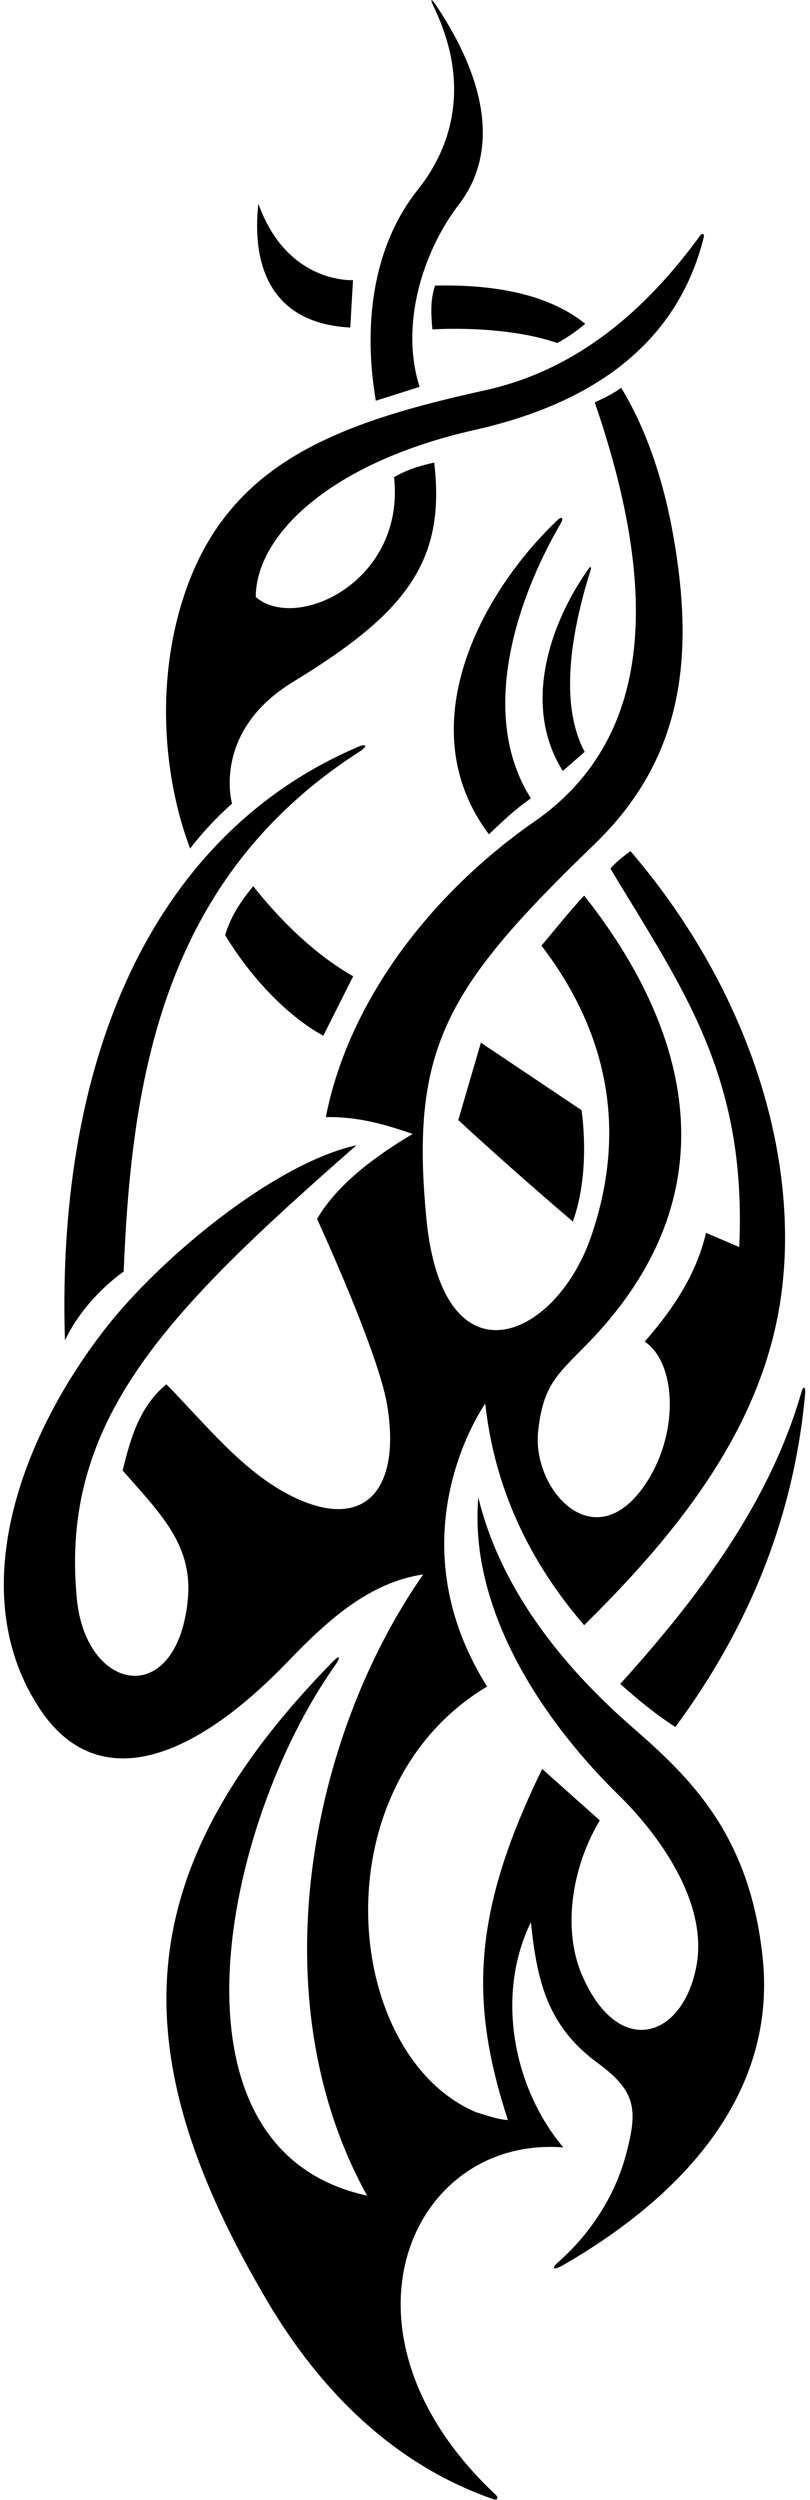 <?xml version="1.0" encoding="UTF-8"?>
<svg xmlns="http://www.w3.org/2000/svg" xmlns:xlink="http://www.w3.org/1999/xlink" width="222pt" height="685pt" viewBox="0 0 222 685" version="1.1">
<g id="surface1">
<path style=" stroke:none;fill-rule:nonzero;fill:rgb(0%,0%,0%);fill-opacity:1;" d="M 103 109.801 C 99.586 89.574 101.824 67.891 114.59 51.875 C 123.891 40.211 129.062 23 118.906 1.926 C 117.789 -0.395 118.137 -0.602 119.574 1.547 C 132.922 21.492 137.086 41.238 125.773 56.016 C 115.562 69.352 109.684 89.406 115 106 Z M 96 89.75 L 96.75 76.75 C 96.75 76.75 78.738 77.93 70.801 55.801 C 69.023 72.312 73.844 88.57 96 89.75 Z M 63.602 220.199 C 63.602 220.199 57.906 200.488 80.379 186.801 C 111.039 168.129 122.25 154 119 126.75 C 114.5 127.75 111.5 128.75 108 130.75 C 111.121 159.258 81.379 173.227 70.102 163.602 C 70.102 146.688 90.48 126.723 130.148 117.793 C 162.484 110.516 185.648 94.176 192.891 64.973 C 193.105 64.094 192.449 63.777 191.918 64.508 C 177.348 84.523 158.602 101.293 132.93 106.941 C 89.527 116.492 59.406 128.336 48.777 168.824 C 43.293 189.719 44.895 213.281 52.102 232.5 C 55.398 228.199 59.398 223.898 63.602 220.199 Z M 119.25 78.25 C 117.949 82.148 118.102 85.551 118.5 90.25 C 129.949 89.648 143.352 90.699 152.75 94 C 156.25 92 158 90.75 160.398 88.699 C 149.398 79.898 133.648 77.949 119.25 78.25 Z M 173.125 473.105 C 153.25 455.754 136.949 434.52 131.102 410.301 C 128.598 439.137 146.305 469.086 169.848 492.156 C 179.688 501.801 194.246 520.742 190.867 538.727 C 187.125 558.617 169.496 564.156 159.578 541.324 C 153.77 527.949 157.223 510.578 164.398 498.801 L 148.602 484.699 C 129.098 524.605 128.871 549.094 139.199 580.898 C 136.199 580.699 133.398 579.602 130.602 578.801 C 94.16 563.547 86.91 490.055 133.5 462.102 C 107.359 420.504 133 384.602 133 384.602 C 135.5 407.602 145 427.801 160.102 445.301 C 185.016 420.746 207.035 393.379 213.285 359.961 C 220.434 321.707 207.238 273.48 172.801 233.199 C 170.898 234.602 168.699 236.301 167.301 238 C 186.93 270.711 204.77 294.656 202.602 341.699 L 193.5 337.801 C 190.898 349 184.602 358.602 176.699 367.602 C 185.496 373.473 186.262 393.188 176.566 407.129 C 162.672 427.102 145.84 408.066 147.484 392.246 C 148.809 379.527 152.805 376.57 160.852 368.344 C 205.031 323.172 184.23 275.805 160.102 245.398 C 155.898 249.898 152.301 254.5 148.398 259.102 C 164.75 280.5 172.914 307.105 161.996 338.836 C 152.227 367.23 121.293 380.246 116.848 333.742 C 112.371 286.949 122.414 270.449 163.004 231.242 C 187.172 207.895 190.004 180.445 185.004 149.539 C 182.551 134.379 178.094 119.195 170.25 106.25 C 168.102 107.852 165.602 109.051 163 110.25 C 179.621 158.637 180.781 201.262 146.477 225.105 C 118.309 244.684 95.508 274.207 89.301 306.102 C 98 305.898 105.602 308.102 113.102 310.699 C 103.5 316.398 92.602 324.199 86.898 334 C 86.898 334 103.691 370.371 106.113 385.023 C 110.188 409.691 98.621 420.672 77.336 408.535 C 65.293 401.672 55.391 389.238 45.602 379.301 C 38.102 385.5 35.801 394.199 33.602 402.898 C 44.344 415.133 53.055 423.594 51.43 438.742 C 48.258 468.309 23.59 463.719 21.078 438.219 C 16.234 389.059 45.922 359.227 97.699 313.801 C 75.438 318.695 43.938 344.512 28.504 364.504 C 5.418 394.398 -10.137 436.859 11.102 468.516 C 25.758 490.359 50.477 484.859 79.086 455.082 C 89.824 443.902 101.355 433.516 116 431.398 C 85.027 475.73 70.707 547.539 100.602 601.598 C 42.57 589.055 61.121 499.758 91.805 456.359 C 93.504 453.961 93.121 453.34 91.25 455.25 C 34.566 513.109 33.211 562.652 73.25 630.5 C 87.605 654.832 107.879 675.355 135.312 684.82 C 136.297 685.16 136.68 684.344 135.898 683.609 C 88.367 639.059 112.578 585.102 154.398 588.402 C 140.602 572 135.801 546.5 145.5 526.699 C 147.172 542.465 149.828 555.02 163.801 565.262 C 174.477 573.09 174.863 578.133 171.48 590.676 C 168.453 601.883 161.664 612.156 153.16 619.68 C 150.883 621.695 151.602 622.223 154.414 620.602 C 188.984 600.652 212.684 572.461 209.055 536.715 C 205.57 502.418 188.832 486.82 173.125 473.105 Z M 152.906 142.402 C 131.629 162.543 112.047 199.383 134 228.602 C 138.199 224.602 141.102 221.852 145.5 218.75 C 131.059 195.91 141.445 164.316 153.77 143.262 C 154.504 142.008 153.938 141.43 152.906 142.402 Z M 161.445 155.641 C 150.297 171.328 143.195 193.695 154.25 211.25 L 160.25 206 C 152.578 191.711 157.488 170.125 161.934 155.98 C 162.121 155.379 161.793 155.152 161.445 155.641 Z M 33.898 348.398 C 36.035 295.031 44.812 240.438 98.574 205.922 C 100.719 204.547 100.562 203.617 98.285 204.586 C 43.398 227.887 15.281 287.664 17.801 367.301 C 21.102 360.199 27.102 353.301 33.898 348.398 Z M 61.699 256.199 C 68 266.699 77.898 277.898 88.602 283.801 L 96.801 267.5 C 86.398 261.602 76.898 252.301 69.398 242.801 C 66.102 246.898 63.5 250.5 61.699 256.199 Z M 159.398 304.199 L 131.801 285.699 L 125.602 306.898 C 135.898 316.398 146.801 326 157 334.699 C 160.301 325.602 160.699 314.102 159.398 304.199 Z M 219.695 381.305 C 211.082 411.312 192.012 437.023 170 461.398 C 174.801 465.699 179.801 469.801 185.102 473.199 C 205.035 446.18 217.559 416.039 220.652 382.016 C 220.836 380.023 220.199 379.551 219.695 381.305 "/>
</g>
</svg>
